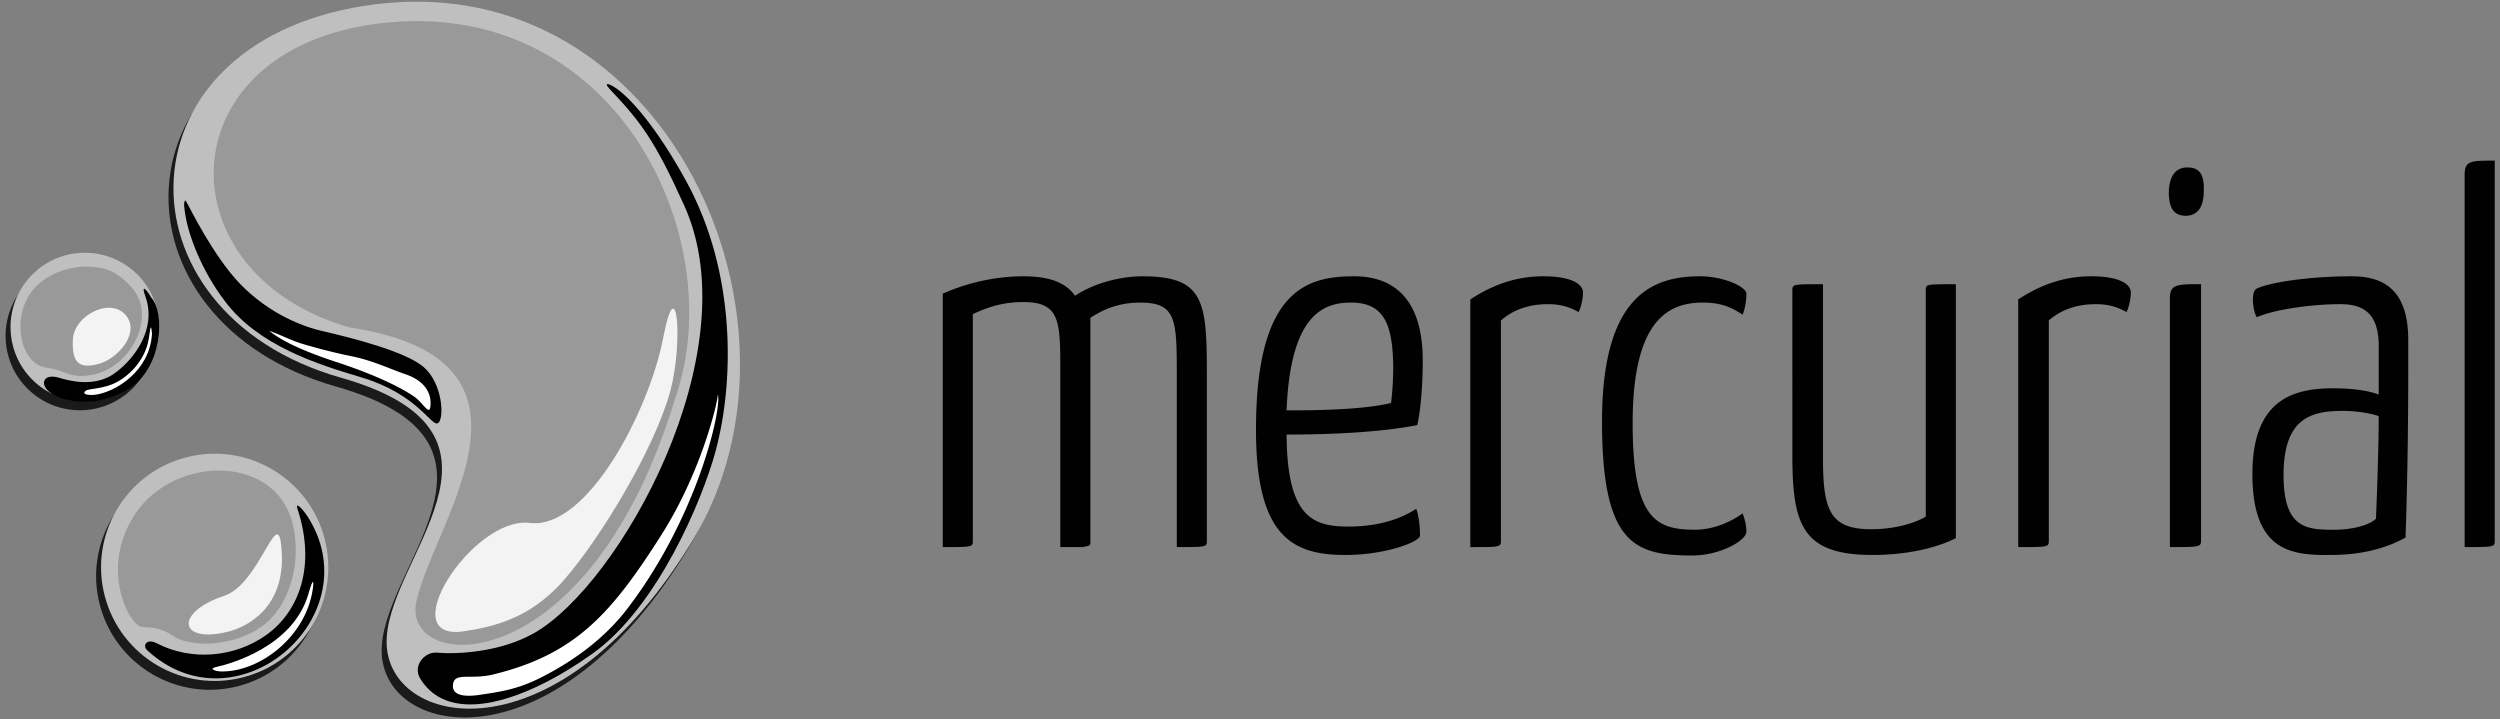 <svg width="358" height="103" viewBox="0 0 358 103" xmlns="http://www.w3.org/2000/svg"><rect x="0" y="0" width="358" height="103" fill="#808080" stroke="none"/><title>logo-droplets</title><g fill="none" fill-rule="evenodd"><path d="M135 42.05c3.76-1.657 7.753-2.485 11.59-2.485 3.68 0 6.03.903 7.36 2.787 2.82-1.882 6.656-2.787 9.632-2.787 8.928 0 9.24 3.615 9.24 14.232v23.49c0 1.055.157 1.055-4.306 1.055V53.344c0-7.68-.157-10.014-5.245-10.014-2.27 0-4.62.526-7.125 2.183v32.3c-.08.303-.236.378-.782.452-.08 0-.157.075-.237.075h-3.29V53.344c0-7.378 0-10.09-5.323-10.09-2.27 0-4.542.452-7.205 1.733v32.3c0 1.055.157 1.055-4.306 1.055V42.05m58.87-2.485c-6.655 0-14.016 1.882-14.016 21.987 0 15.51 5.402 17.92 12.843 17.92 5.713 0 10.647-1.883 10.647-2.787 0-1.13-.157-2.86-.548-3.84-2.43 1.656-5.875 2.56-9.71 2.56-5.247 0-8.77-1.507-8.85-13.177 3.446 0 12.217-.075 18.716-1.356.548-2.485.782-6.1.782-9.26 0-7.53-3.055-12.047-9.866-12.047m-.392 3.765c4.7 0 5.95 3.086 6.03 9.11 0 1.58-.08 3.462-.314 5.27-4.385 1.054-11.826 1.054-14.958 1.054.55-13.702 5.248-15.434 9.242-15.434m17.072-.452c3.678-2.41 7.048-3.313 10.493-3.313 3.837 0 5.64 1.055 5.64 2.336 0 .753-.238 2.034-.63 2.787-1.096-.603-2.347-1.13-4.386-1.13-2.505 0-4.855.677-6.733 2.334v31.4c0 1.054.078 1.054-4.385 1.054V42.878m39.533-.828c0-.98-3.288-2.485-6.577-2.485-6.345 0-14.096 2.184-14.096 20.78 0 17.62 4.7 19.2 12.92 19.2 4.07 0 7.753-2.182 7.753-3.386a7.13 7.13 0 0 0-.55-2.638c-1.644 1.204-4.15 2.335-6.81 2.335-5.637 0-8.927-1.58-8.927-15.284 0-15.135 5.402-17.243 10.1-17.243 2.662 0 4.15.752 5.638 1.732.394-.903.55-2.184.55-3.012m29.996 35.013c-3.447 1.732-7.987 2.41-11.903 2.41-10.024 0-11.512-4.215-11.512-14.23V41.676c0-.978-.077-.978 4.386-.978v24.998c0 7.53 1.096 10.09 6.968 10.09 2.27 0 5.404-.45 7.753-1.807V41.677c0-.978-.157-.978 4.307-.978v36.363m8.93-34.185c3.678-2.41 7.046-3.313 10.49-3.313 3.838 0 5.64 1.055 5.64 2.336 0 .753-.236 2.034-.626 2.787-1.097-.603-2.35-1.13-4.387-1.13-2.505 0-4.855.677-6.735 2.334v31.4c0 1.054.08 1.054-4.383 1.054V42.878m26.184-2.183c-3.446 0-4.463 0-4.463 2.033v35.614c4.385 0 4.463 0 4.463-1.054V40.695m-4.62-13.25c0 2.484.783 3.386 2.347 3.46 1.802 0 2.664-1.278 2.664-3.538.078-2.333-.55-3.388-2.35-3.388-1.72 0-2.583 1.28-2.66 3.464m12.047 15.434c0-.828.157-1.28.47-1.506 1.49-.827 7.206-1.807 13.705-1.807 4.933 0 8.064 2.336 8.064 9.11v4.894c0 13.402-.39 23.416-.39 23.416-1.802.978-5.168 2.485-10.652 2.485-5.637.076-11.274-.45-11.274-11.594 0-10.616 5.794-12.273 11.588-12.273 2.192 0 4.777.226 6.5.904v-7.003c0-4.894-2.504-5.948-5.482-5.948-3.992 0-9.55.753-11.98 1.882-.47-.828-.55-2.108-.55-2.56m18.01 16.717c-1.487-.528-3.6-.753-5.09-.753-4.462 0-8.535.903-8.535 9.186 0 7.754 3.367 7.83 7.36 7.83 2.506 0 5.012-.677 5.872-1.58.002 0 .393-9.037.393-14.683m16.617 17.693c0 1.054.078 1.054-4.308 1.054V25.034c0-2.034.86-2.034 4.308-2.034v54.288" fill="#010101"/><g transform="translate(.19 .164)"><path d="M98.423 78.263c18.74-31.16-3.958-81.696-45.46-76.562-37.5 4.637-38.103 44.106-5.055 53.483 28.598 8.12 5.908 26.26 6.57 38.34.667 12.08 24.863 16.46 43.945-15.26z" fill="#1B1A1B"/><circle fill="#1B1A1B" transform="rotate(-14.67 29.844 82.342)" cx="29.844" cy="82.342" r="16.268"/><path d="M10.228 37.345C4.376 37.912.093 43.11.658 48.962c.57 5.856 5.767 10.143 11.62 9.576 5.85-.574 10.138-5.77 9.57-11.623-.57-5.848-5.767-10.136-11.62-9.57z" fill="#1B1A1B"/><path d="M99.13 77C117.873 45.84 95.175-4.698 53.67.436 16.174 5.073 15.57 44.543 48.617 53.92c28.598 8.12 5.908 26.26 6.57 38.342C55.855 104.34 80.05 108.72 99.132 77z" fill="#BFBFBF"/><path d="M59.996 97.03c-1.136-1.843.6-3.89 2.386-3.734 2.842.25 9.03-.033 13.91-2.8C88.49 83.582 107.26 50.314 97.82 29.33 93.592 19.94 91.534 17.25 87.18 12.655c-.888-.937-.378-.886.223-.57 2.354 1.236 6.49 6.02 10.732 13.808 7.168 13.156 6.796 28.797 4.13 38.61-1.857 6.825-8.253 22.266-17.62 28.942-9.387 6.69-20.372 10.53-24.65 3.585zM51.497 53.856c-6.39-1.897-14.627-4.54-19.392-10.77-3.512-4.596-5.295-9.61-5.75-12.455-.163-1.014-.3-1.86-.008-2.094.135-.108 2.623 5.514 6.342 10.227 3.717 4.714 8.914 7.47 13.243 8.472 3.85.89 11.827 2.846 14.525 5.145 2.775 2.364 3.006 7.47 2.073 8.046-.94.58-2.85-4.143-11.033-6.57z" fill="#000"/><path d="M64.673 97.93c-.123 1.463 1.557 1.75 3.818 1.41 2.9-.434 5.35-.76 8.686-2.432 4.52-2.266 9.097-5.507 12.448-9.88 9.998-13.045 13.54-28.48 12.993-30.7-.182 1.834-2.596 11.46-8.116 20.136-7.088 11.145-12.23 17.082-24.086 19.96-3.3.8-5.58-.42-5.74 1.506zM38.376 47.205c1.35 1.145 4.117 2.672 9.56 4.457 6.577 2.156 9.778 4.025 11.12 4.92 1.42.953 2.32 3.076 2.41 1.19.092-1.887-1.072-3.51-3.667-4.37-1.758-.585-4.712-1.973-7.545-2.532a82.392 82.392 0 0 1-7.32-1.85c-1.39-.428-2.81-1.177-4.56-1.815z" fill="#FFF"/><circle fill="#BFBFBF" transform="rotate(-14.67 30.553 81.078)" cx="30.553" cy="81.078" r="16.268"/><path d="M20.868 92.933c12.654 11.725 31.7-4.38 23.313-18.606-.94-1.597-2.164-2.813-1.762-1.59 2.68 8.18.204 14.65-4.417 17.984-4.53 3.27-10.758 3.818-15.744 1.233-1.464-.76-2.072.347-1.388.98z" fill="#000"/><path d="M30.797 95.34c1.61-.338 10.98-2.764 13.182-10.47.684-2.404.807-1.92.614-.62-.99 6.646-7.27 11.548-12.615 11.73-1.086.11-2.51-.36-1.183-.64z" fill="#FFF"/><path d="M10.937 36.08C5.085 36.648.8 41.847 1.367 47.698c.568 5.855 5.766 10.143 11.618 9.577 5.852-.574 10.14-5.772 9.57-11.624-.568-5.85-5.765-10.136-11.618-9.57z" fill="#BFBFBF"/><path d="M6.108 54.772c.064.752 1.095 1.718 2.713 2.162 1.39.38 4.975 1.355 9.58-1.55 4.604-2.907 5.135-10.68 3.042-12.967-.648-1.158-1.49-2-.82-.153 1.693 4.667-1.597 9.032-4.434 11.054-2.837 2.02-6.434 1.064-7.903.617-1.47-.448-2.243.06-2.177.837z" fill="#000"/><path d="M12.05 55.816c.42-.38 2.558-.225 4.487-1.262 1.928-1.037 4.22-3.31 4.628-6.54.24-1.898.313-1.42.41-.388-.3 5.37-5.24 8.337-8.064 8.728-.76.106-2.102.04-1.46-.538z" fill="#FFF"/><path d="M96.536 56.757c7.98-23-8.718-57.732-42.497-53.554-30.523 3.774-31.015 35.9-4.117 43.532 30.47 4.612 12.122 27.596 9.52 39.187-2.334 10.39 24.623 12.1 37.093-29.165z" fill="#999"/><path d="M75.66 74.72c-8.256-1.02-20.134 17.616-8.934 15.433 11.198-2.18-11.2 2.183 0 0 5.383-.798 9.843-2.7 13.835-7.256 5.207-5.94 12.983-18.772 15.232-27.062 1.894-6.99.942-17.82-1.01-7.645-2.004 10.443-10.87 27.553-19.123 26.53z" fill="#F3F3F3"/><path d="M20.213 89.628c1.91.032 3.066.3 5.002 1.66 3.825 1.588 10.856.58 14.103-3.693 3.247-4.275 3.354-10.164 2.117-13.723-3.027-8.71-15.883-8.556-21.627-1.325-6.213 8.075-1.506 17.05.405 17.08zM3.146 49.266c.38 1.2 1.354 2.95 3.41 3.242 2.744.39 3.305 1.63 6.546.986 3.24-.643 5.697-3.3 6.68-6.237 1.126-4.065-.56-6.164-3.095-8.037-2.536-1.874-8.115-1.672-11.444 1.363-2.366 2.155-3.024 5.763-2.097 8.683z" fill="#999"/><path d="M13.924 51.954c2.49-.652 5.783-4.045 4.15-6.635-2.02-3.193-7.638-.46-7.828 3.093-.19 3.555 1.04 4.232 3.678 3.54zM32.622 90.25c2.125-.557 8.634-3.206 7.41-12.67-.618-4.792-3.232 5.95-8.073 7.557-7.335 2.434-6.51 6.99.662 5.112z" fill="#F3F3F3"/></g></g></svg>